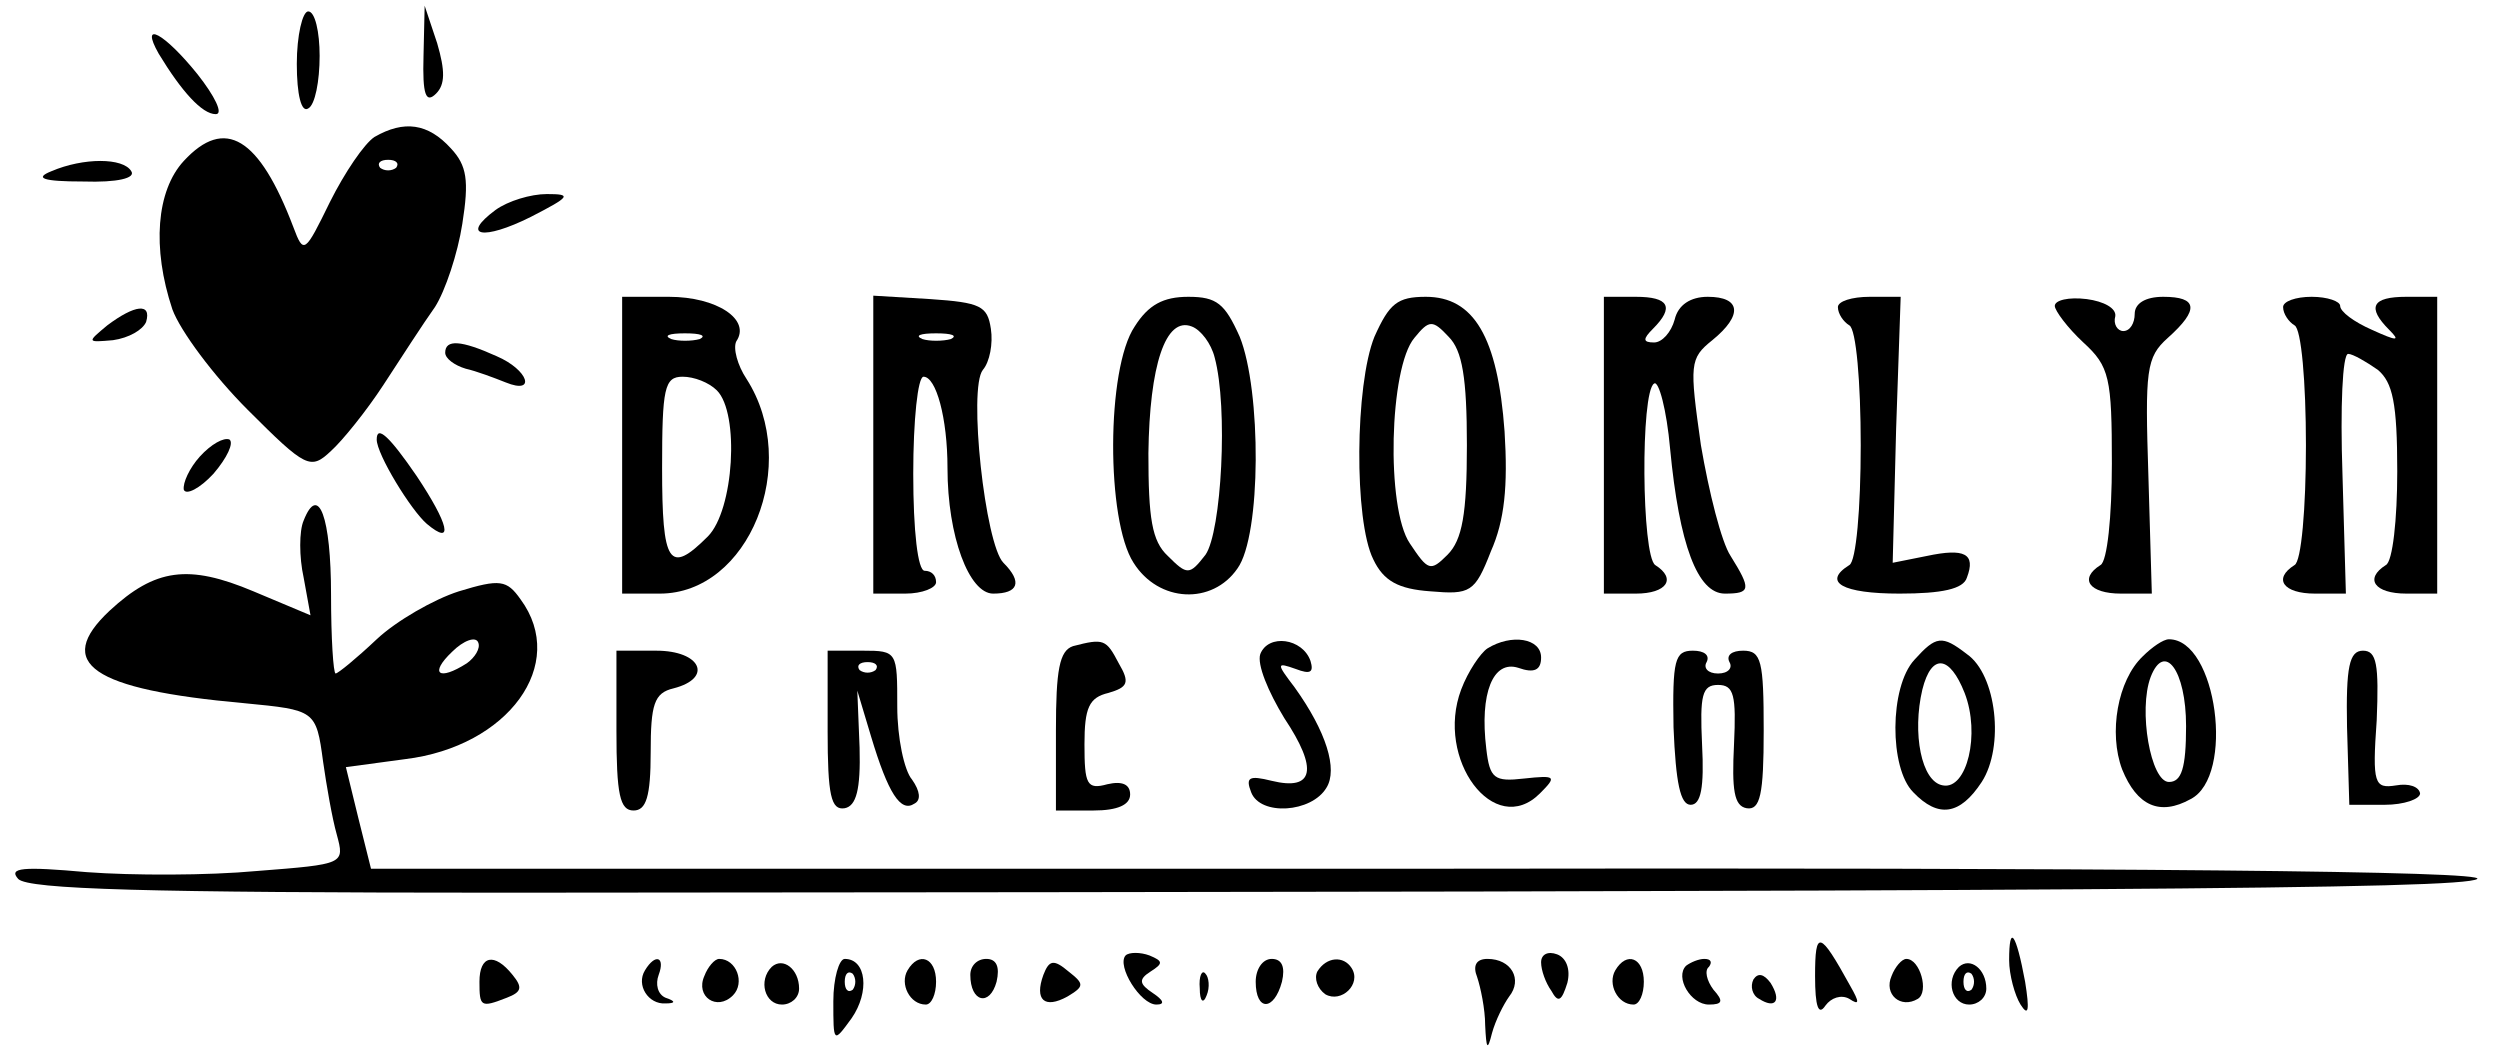<?xml version="1.0" standalone="no"?>
<!DOCTYPE svg PUBLIC "-//W3C//DTD SVG 20010904//EN"
 "http://www.w3.org/TR/2001/REC-SVG-20010904/DTD/svg10.dtd">
<svg version="1.0" xmlns="http://www.w3.org/2000/svg"
 width="219pt" height="92pt" viewBox="0 0 219 92"
 preserveAspectRatio="xMidYMid meet">
<g transform="translate(0,92) scale(0.1,-0.1)"
fill="#000000" stroke="none">
<path d="M260 864 c0 -27 4 -43 10 -39 6 3 10 24 10 46 0 21 -4 39 -10 39 -5
0 -10 -21 -10 -46z"/>
<path d="M371 871 c-1 -34 2 -42 11 -33 8 8 8 20 1 44 l-11 33 -1 -44z"/>
<path d="M139 873 c20 -33 38 -53 50 -53 7 0 -1 16 -16 35 -29 36 -51 48 -34
18z"/>
<path d="M328 800 c-9 -6 -26 -31 -39 -57 -22 -45 -23 -46 -32 -22 -30 79 -60
97 -96 58 -24 -26 -28 -76 -10 -130 7 -19 36 -58 66 -88 51 -51 55 -53 73 -36
10 9 31 35 46 58 15 23 35 54 45 68 9 14 20 47 24 73 6 38 4 51 -10 66 -20 22
-41 25 -67 10z m19 -27 c-4 -3 -10 -3 -14 0 -3 4 0 7 7 7 7 0 10 -3 7 -7z"/>
<path d="M45 770 c-15 -6 -8 -9 28 -9 30 -1 46 3 42 9 -7 12 -42 12 -70 0z"/>
<path d="M434 736 c-31 -23 -11 -27 31 -6 35 18 36 20 14 20 -14 0 -34 -6 -45
-14z"/>
<path d="M545 530 l0 -130 33 0 c78 0 124 113 76 188 -8 12 -12 27 -9 33 13
19 -17 39 -59 39 l-41 0 0 -130z m68 93 c-7 -2 -19 -2 -25 0 -7 3 -2 5 12 5
14 0 19 -2 13 -5z m15 -45 c20 -20 15 -105 -8 -128 -34 -34 -40 -24 -40 60 0
70 2 80 18 80 10 0 23 -5 30 -12z"/>
<path d="M765 530 l0 -130 28 0 c15 0 27 5 27 10 0 6 -4 10 -10 10 -6 0 -10
35 -10 85 0 47 4 85 9 85 11 0 21 -36 21 -80 0 -60 19 -110 40 -110 22 0 26
10 9 27 -16 16 -31 153 -18 169 6 7 9 23 7 36 -3 20 -9 23 -53 26 l-50 3 0
-131z m68 93 c-7 -2 -19 -2 -25 0 -7 3 -2 5 12 5 14 0 19 -2 13 -5z"/>
<path d="M994 634 c-25 -37 -25 -170 -1 -207 22 -35 69 -37 91 -5 21 29 21
156 2 203 -13 29 -20 35 -45 35 -22 0 -35 -7 -47 -26z m70 -27 c12 -44 6 -153
-8 -173 -14 -18 -16 -18 -33 -1 -14 13 -17 33 -17 90 1 77 15 120 38 111 8 -3
17 -15 20 -27z"/>
<path d="M1204 625 c-17 -42 -18 -161 -1 -195 9 -19 22 -26 50 -28 35 -3 39
-1 53 35 12 27 15 57 12 105 -6 83 -27 118 -69 118 -25 0 -32 -6 -45 -35z m81
-95 c0 -60 -4 -83 -17 -96 -15 -15 -17 -14 -33 10 -21 31 -18 154 4 180 13 16
16 16 30 1 12 -12 16 -36 16 -95z"/>
<path d="M1405 530 l0 -130 28 0 c27 0 36 13 17 25 -12 8 -13 152 -1 159 4 3
11 -23 14 -57 8 -84 24 -127 48 -127 23 0 23 4 5 33 -8 12 -19 56 -26 97 -10
71 -10 76 10 92 27 22 25 38 -4 38 -15 0 -26 -7 -29 -20 -3 -11 -11 -20 -18
-20 -10 0 -10 3 -1 12 19 19 14 28 -15 28 l-28 0 0 -130z"/>
<path d="M1610 651 c0 -6 5 -13 10 -16 6 -3 10 -50 10 -105 0 -55 -4 -102 -10
-105 -24 -15 -6 -25 44 -25 37 0 56 4 59 14 8 21 -2 26 -35 19 l-30 -6 3 117
4 116 -27 0 c-16 0 -28 -4 -28 -9z"/>
<path d="M1800 652 c0 -4 11 -19 25 -32 23 -21 25 -31 25 -106 0 -46 -4 -86
-10 -89 -19 -12 -10 -25 18 -25 l27 0 -3 103 c-3 93 -2 104 17 121 28 25 26
36 -4 36 -16 0 -25 -6 -25 -15 0 -8 -4 -15 -10 -15 -5 0 -9 6 -7 13 1 7 -10
13 -25 15 -16 2 -28 -1 -28 -6z"/>
<path d="M2000 651 c0 -6 5 -13 10 -16 6 -3 10 -50 10 -105 0 -55 -4 -102 -10
-105 -19 -12 -10 -25 18 -25 l27 0 -3 105 c-2 58 0 105 5 105 4 0 16 -7 26
-14 13 -11 17 -29 17 -89 0 -42 -4 -79 -10 -82 -19 -12 -10 -25 18 -25 l27 0
0 130 0 130 -27 0 c-30 0 -35 -9 -15 -29 10 -10 7 -10 -15 0 -16 7 -28 16 -28
21 0 4 -11 8 -25 8 -14 0 -25 -4 -25 -9z"/>
<path d="M94 635 c-18 -15 -18 -15 5 -13 14 2 26 9 29 16 5 17 -10 15 -34 -3z"/>
<path d="M390 611 c0 -5 8 -11 18 -14 9 -2 25 -8 35 -12 27 -11 20 11 -8 23
-31 14 -45 15 -45 3z"/>
<path d="M175 520 c-9 -10 -15 -23 -14 -29 2 -5 14 1 26 14 12 14 18 27 14 30
-5 2 -16 -4 -26 -15z"/>
<path d="M330 535 c0 -13 30 -62 44 -74 24 -20 19 0 -9 42 -24 35 -35 45 -35
32z"/>
<path d="M266 464 c-4 -9 -4 -32 0 -50 l6 -33 -50 21 c-57 24 -86 20 -126 -17
-49 -46 -16 -69 118 -81 62 -6 63 -6 69 -51 3 -21 8 -50 12 -64 7 -26 7 -26
-70 -32 -43 -4 -109 -4 -149 -1 -56 5 -69 4 -60 -6 9 -9 111 -12 425 -12 1391
1 1715 3 1729 12 10 7 -310 10 -915 9 l-930 0 -11 44 -11 45 52 7 c90 11 143
83 101 140 -12 17 -18 18 -54 7 -22 -7 -55 -26 -72 -42 -18 -17 -34 -30 -36
-30 -2 0 -4 31 -4 69 0 68 -11 98 -24 65z m143 -125 c-25 -16 -33 -9 -13 10
10 10 21 14 23 8 2 -5 -3 -13 -10 -18z"/>
<path d="M940 354 c-12 -4 -15 -21 -15 -74 l0 -70 33 0 c21 0 32 5 32 14 0 9
-7 12 -20 9 -18 -5 -20 0 -20 35 0 32 4 41 21 45 17 5 19 9 9 26 -11 21 -13
22 -40 15z"/>
<path d="M1104 347 c-3 -9 7 -33 21 -56 30 -45 26 -64 -11 -55 -20 5 -23 3
-18 -10 8 -21 53 -18 66 4 10 16 0 49 -28 88 -16 21 -16 22 1 16 13 -5 16 -3
13 7 -7 20 -37 24 -44 6z"/>
<path d="M1303 352 c-6 -4 -17 -20 -23 -36 -23 -61 29 -131 69 -91 15 15 14
16 -14 13 -26 -3 -30 0 -33 26 -6 49 6 78 28 71 14 -5 20 -2 20 9 0 17 -26 21
-47 8z"/>
<path d="M1677 342 c-22 -24 -22 -95 -1 -116 22 -23 41 -20 60 9 20 31 13 94
-13 112 -22 17 -27 16 -46 -5z m44 -29 c14 -36 2 -85 -19 -81 -19 3 -27 46
-18 84 8 32 24 30 37 -3z"/>
<path d="M1877 345 c-22 -21 -30 -67 -18 -99 13 -32 33 -41 60 -26 39 20 23
140 -19 140 -5 0 -15 -7 -23 -15z m38 -61 c0 -37 -4 -49 -15 -49 -16 0 -27 63
-16 92 12 31 31 6 31 -43z"/>
<path d="M540 280 c0 -56 3 -70 15 -70 11 0 15 12 15 51 0 42 3 52 20 56 35 9
24 33 -15 33 l-35 0 0 -70z"/>
<path d="M725 280 c0 -57 3 -70 15 -68 10 2 14 16 13 53 l-2 50 12 -40 c15
-50 26 -67 38 -59 6 3 5 11 -2 21 -7 8 -13 37 -13 64 0 48 0 49 -30 49 l-31 0
0 -70z m42 53 c-4 -3 -10 -3 -14 0 -3 4 0 7 7 7 7 0 10 -3 7 -7z"/>
<path d="M1466 283 c2 -49 6 -68 15 -68 9 0 12 15 10 53 -2 43 0 52 14 52 14
0 16 -9 14 -52 -2 -40 0 -54 11 -56 12 -2 15 12 15 68 0 61 -2 70 -18 70 -10
0 -15 -4 -12 -10 3 -5 -1 -10 -10 -10 -9 0 -13 5 -10 10 3 6 -2 10 -12 10 -16
0 -18 -8 -17 -67z"/>
<path d="M2056 283 l2 -68 31 0 c17 0 31 5 31 10 -1 6 -10 9 -21 7 -19 -3 -21
1 -17 57 2 49 0 61 -12 61 -12 0 -15 -14 -14 -67z"/>
<path d="M1590 65 c0 -27 3 -35 9 -26 5 7 14 10 21 6 9 -6 9 -3 1 11 -27 49
-31 50 -31 9z"/>
<path d="M1760 79 c0 -13 5 -31 10 -39 7 -11 8 -5 4 20 -8 43 -14 51 -14 19z"/>
<path d="M986 83 c-8 -9 13 -43 27 -43 8 0 6 4 -3 10 -12 8 -13 12 -2 19 11 7
11 9 -1 14 -8 3 -18 3 -21 0z"/>
<path d="M1350 77 c0 -7 4 -18 9 -25 6 -11 9 -9 14 7 3 12 -1 22 -9 25 -8 3
-14 0 -14 -7z"/>
<path d="M420 60 c0 -22 1 -23 24 -14 13 5 14 9 5 20 -16 20 -29 17 -29 -6z"/>
<path d="M565 70 c-8 -13 3 -30 18 -29 9 0 9 2 0 5 -7 3 -9 12 -6 20 6 16 -3
19 -12 4z"/>
<path d="M617 65 c-8 -18 11 -31 25 -17 11 11 3 32 -12 32 -4 0 -10 -7 -13
-15z"/>
<path d="M676 73 c-12 -12 -6 -33 9 -33 8 0 15 6 15 14 0 17 -14 28 -24 19z"/>
<path d="M730 43 c0 -37 0 -37 16 -15 16 23 13 52 -6 52 -5 0 -10 -17 -10 -37z
m17 10 c-4 -3 -7 0 -7 7 0 7 3 10 7 7 3 -4 3 -10 0 -14z"/>
<path d="M795 70 c-7 -12 2 -30 16 -30 5 0 9 9 9 20 0 21 -15 27 -25 10z"/>
<path d="M850 66 c0 -24 17 -28 23 -6 3 13 0 20 -9 20 -8 0 -14 -6 -14 -14z"/>
<path d="M914 66 c-8 -22 1 -30 21 -19 15 9 15 11 1 22 -13 11 -17 10 -22 -3z"/>
<path d="M1100 60 c0 -26 16 -26 23 0 3 13 0 20 -9 20 -8 0 -14 -9 -14 -20z"/>
<path d="M1154 69 c-3 -6 0 -15 7 -20 14 -8 32 9 23 23 -7 11 -22 10 -30 -3z"/>
<path d="M1294 64 c3 -9 7 -28 7 -42 1 -21 2 -23 6 -7 3 11 10 25 15 32 12 15
2 33 -19 33 -10 0 -13 -6 -9 -16z"/>
<path d="M1415 70 c-7 -12 2 -30 16 -30 5 0 9 9 9 20 0 21 -15 27 -25 10z"/>
<path d="M1477 74 c-10 -10 4 -34 20 -34 12 0 13 3 4 13 -6 8 -8 17 -4 20 3 4
2 7 -4 7 -5 0 -12 -3 -16 -6z"/>
<path d="M1657 65 c-7 -16 8 -29 23 -20 10 6 2 35 -10 35 -4 0 -10 -7 -13 -15z"/>
<path d="M1716 73 c-12 -12 -6 -33 9 -33 8 0 15 6 15 14 0 17 -14 28 -24 19z
m11 -20 c-4 -3 -7 0 -7 7 0 7 3 10 7 7 3 -4 3 -10 0 -14z"/>
<path d="M1051 54 c0 -11 3 -14 6 -6 3 7 2 16 -1 19 -3 4 -6 -2 -5 -13z"/>
<path d="M1536 62 c-3 -6 -1 -14 5 -17 14 -9 20 -2 10 14 -6 8 -11 9 -15 3z"/>
</g>
</svg>
